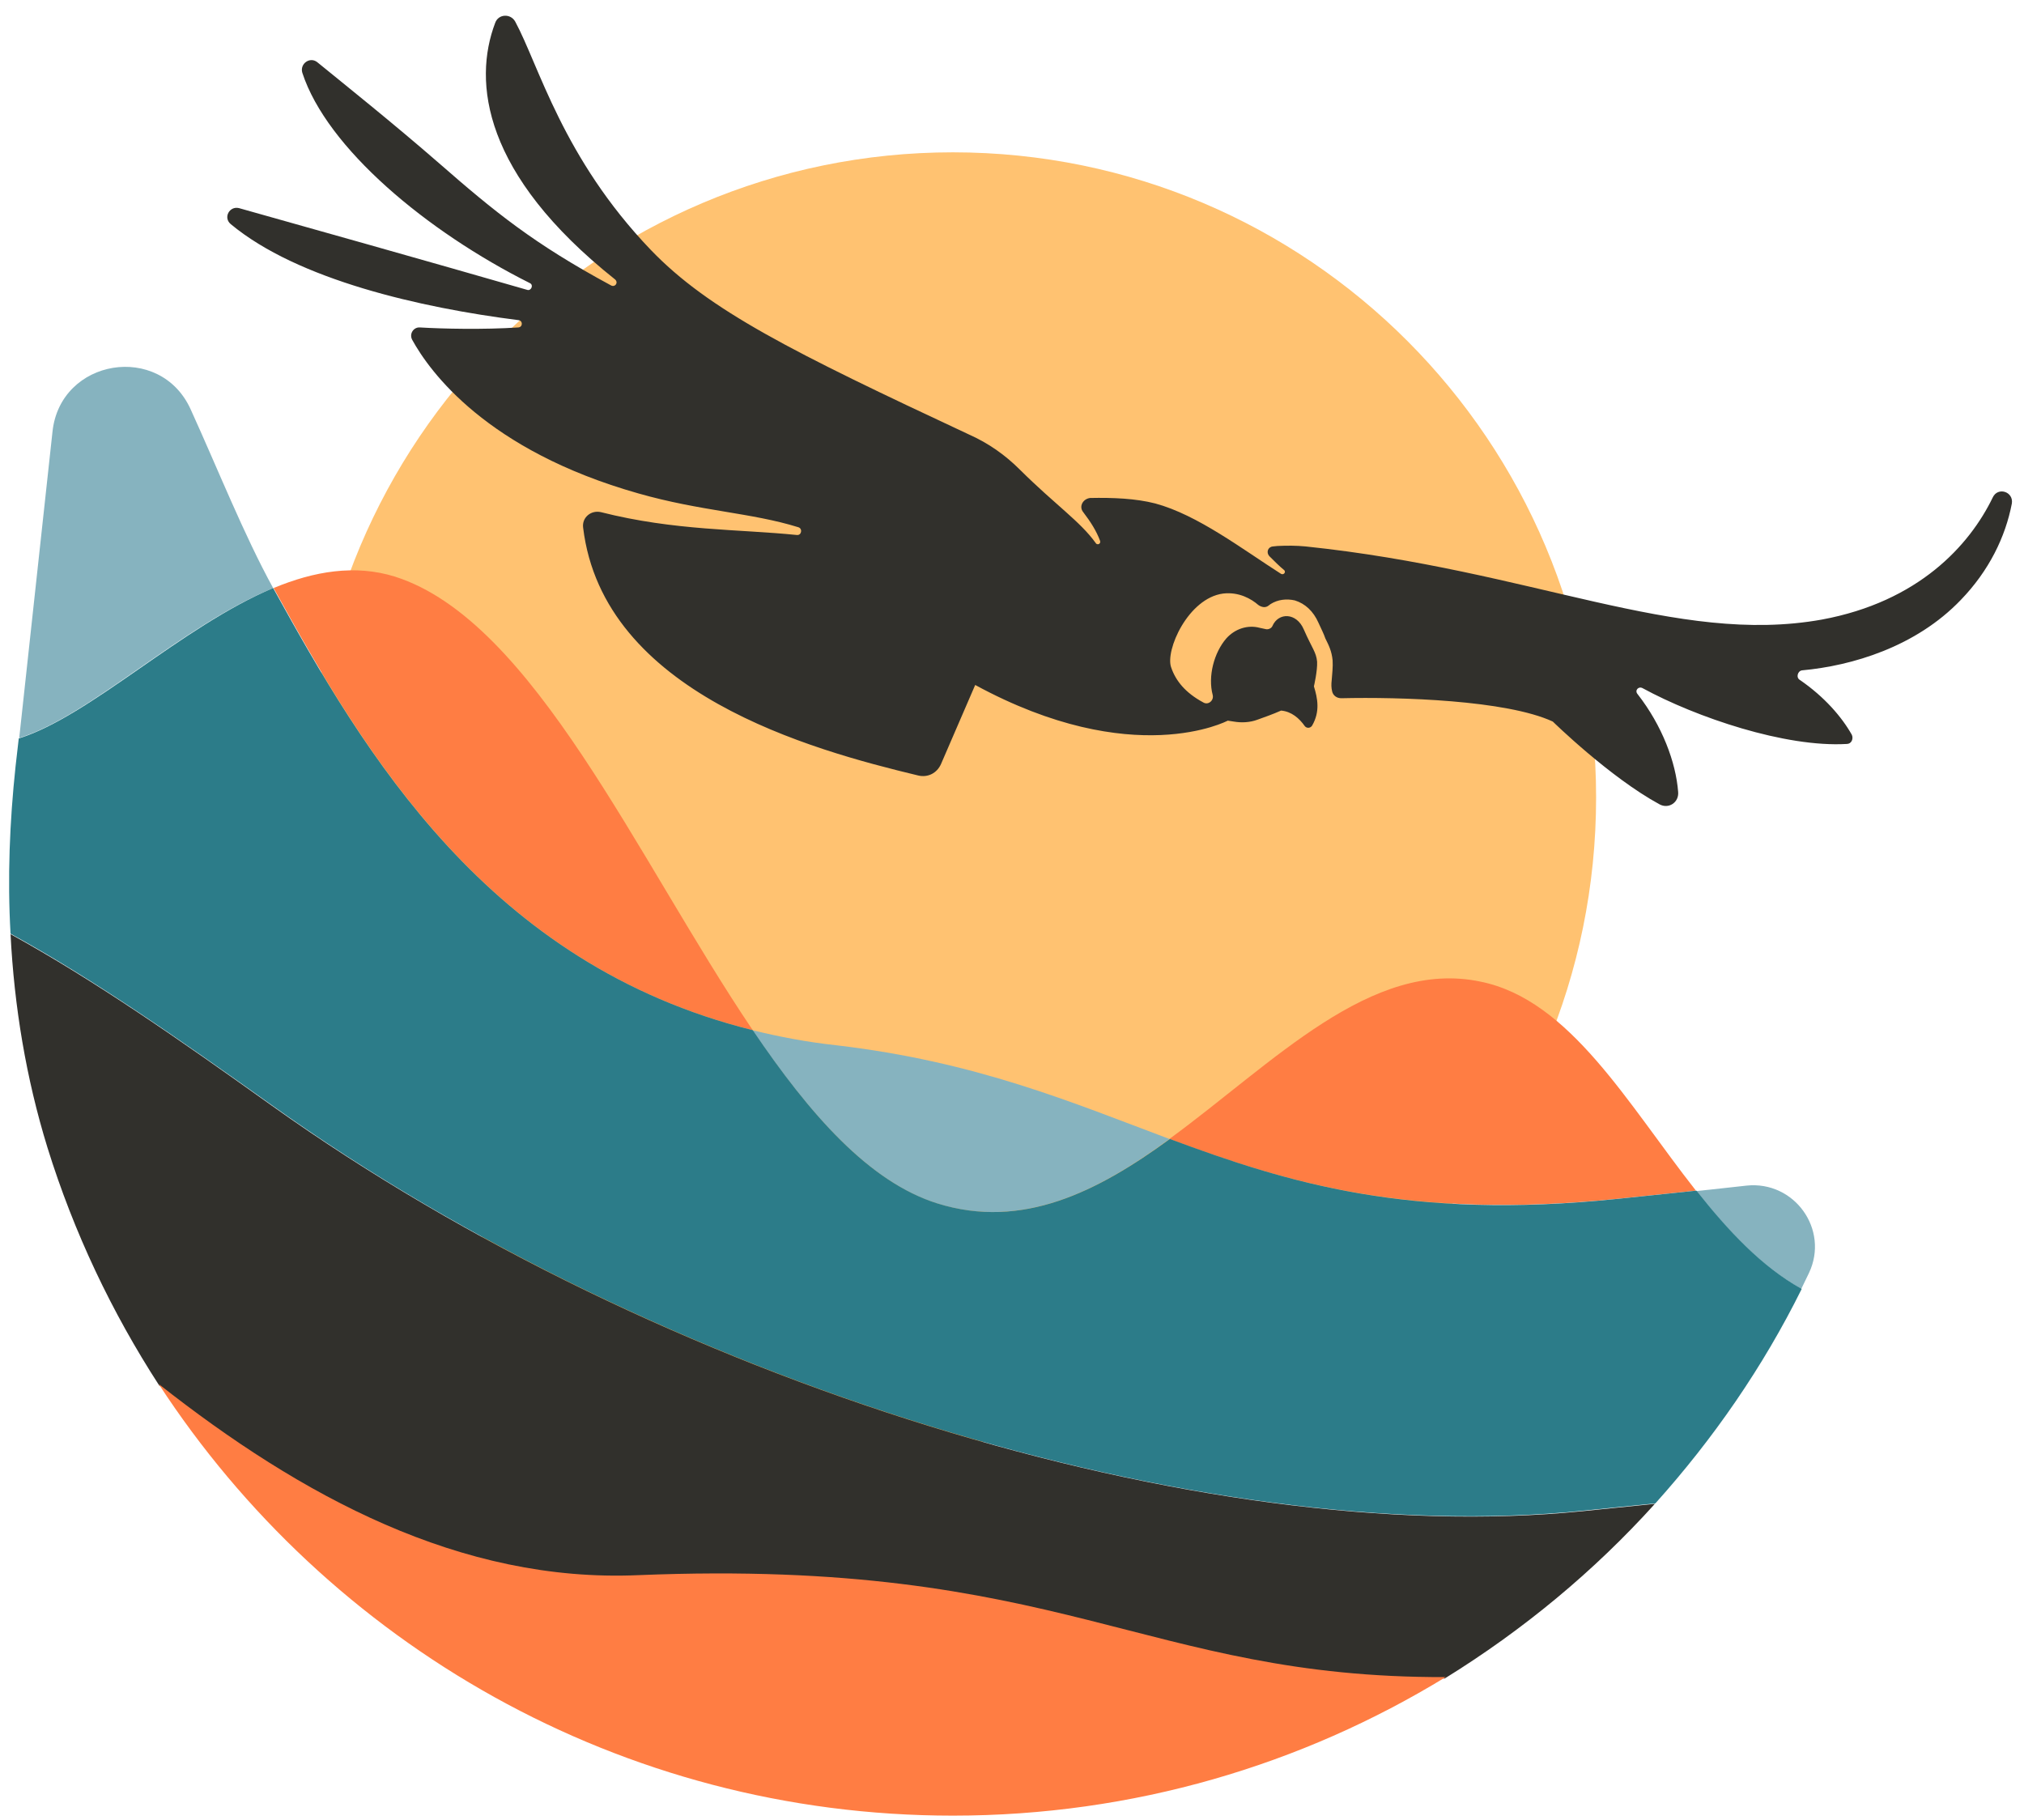 <svg width="109" height="98" viewBox="0 0 109 98" fill="none" xmlns="http://www.w3.org/2000/svg">
<path d="M51.315 77.687C70.447 77.687 85.956 62.132 85.956 42.945C85.956 23.758 70.447 8.203 51.315 8.203C32.183 8.203 16.674 23.758 16.674 42.945C16.674 62.132 32.183 77.687 51.315 77.687Z" fill="#FFC271"/>
<path d="M58.336 27.581C58.729 28.098 59.048 28.59 59.245 29.132C59.294 29.305 59.073 29.378 58.999 29.231C58.164 28.073 56.863 27.212 54.948 25.316C54.138 24.503 53.23 23.863 52.174 23.395C42.697 18.963 38.18 16.723 35.038 13.448C30.299 8.499 29.023 3.525 27.746 1.162C27.5 0.718 26.838 0.743 26.666 1.235C25.463 4.412 26.003 9.385 33.123 15.048C33.319 15.221 33.123 15.492 32.902 15.368C28.753 13.128 26.666 11.429 23.622 8.77C21.191 6.652 18.539 4.535 17.091 3.353C16.698 3.033 16.134 3.427 16.281 3.919C17.607 7.982 22.983 12.463 28.532 15.245C28.753 15.344 28.605 15.664 28.409 15.615C23.204 14.113 16.109 12.118 12.868 11.207C12.353 11.084 12.009 11.724 12.426 12.069C16.035 15.073 22.664 16.575 27.918 17.24C28.163 17.264 28.163 17.609 27.918 17.634C26.052 17.757 23.818 17.707 22.615 17.634C22.271 17.609 22.026 17.978 22.198 18.299C23.13 19.997 26.199 24.257 34.375 26.571C37.738 27.532 40.463 27.606 42.992 28.393C43.238 28.467 43.164 28.837 42.918 28.812C39.8 28.492 36.339 28.59 32.362 27.581C31.821 27.458 31.33 27.876 31.404 28.418C32.484 37.331 43.704 40.384 49.449 41.763C49.965 41.886 50.456 41.64 50.676 41.148L52.518 36.888C61.037 41.517 66.119 38.809 66.119 38.809L66.438 38.858C66.856 38.932 67.322 38.907 67.715 38.759C68.058 38.636 68.549 38.464 68.991 38.267C69.556 38.316 69.973 38.685 70.268 39.104C70.366 39.227 70.563 39.227 70.661 39.079C71.103 38.316 70.956 37.602 70.759 36.962C70.759 36.962 70.956 36.125 70.931 35.632C70.882 35.115 70.661 34.918 70.219 33.909C69.826 32.973 68.844 32.973 68.525 33.712C68.476 33.835 68.304 33.909 68.181 33.884C68.083 33.859 67.96 33.835 67.838 33.81C67.199 33.638 66.512 33.859 66.045 34.377C65.382 35.14 65.039 36.42 65.309 37.43C65.382 37.725 65.063 37.996 64.793 37.824C63.836 37.307 63.32 36.666 63.075 35.952C62.731 35.041 63.983 32.21 65.873 31.964C66.733 31.865 67.396 32.259 67.764 32.579C67.936 32.702 68.157 32.752 68.329 32.604C68.353 32.579 68.402 32.555 68.427 32.53C68.82 32.284 69.286 32.234 69.728 32.333C70.293 32.505 70.734 32.924 71.005 33.539C71.176 33.909 71.299 34.155 71.373 34.377C71.569 34.77 71.716 35.066 71.766 35.558C71.79 35.903 71.741 36.322 71.716 36.642C71.692 36.839 71.692 37.036 71.741 37.233C71.79 37.454 71.987 37.602 72.232 37.602C75.399 37.528 81.12 37.701 83.624 38.858C83.624 38.858 86.693 41.862 89.369 43.314C89.86 43.585 90.424 43.216 90.375 42.65C90.252 41.049 89.516 39.079 88.19 37.38C88.018 37.184 88.239 36.937 88.46 37.06C91.357 38.636 96.145 40.261 99.459 40.064C99.704 40.064 99.827 39.793 99.729 39.572C99.189 38.612 98.256 37.528 96.93 36.617C96.709 36.494 96.808 36.125 97.053 36.1C99.729 35.854 103.166 34.844 105.597 32.308C107.119 30.733 108.003 28.91 108.346 27.113C108.445 26.473 107.585 26.202 107.315 26.793C106.063 29.378 103.313 32.407 98.109 33.367C90.277 34.77 82.568 30.708 70.317 29.428C69.802 29.378 69.311 29.378 68.795 29.403L68.549 29.428C68.279 29.452 68.181 29.748 68.353 29.945C68.623 30.215 68.893 30.486 69.163 30.708C69.261 30.806 69.139 30.979 68.991 30.905C66.905 29.575 64.499 27.729 62.215 27.113C61.16 26.842 59.932 26.793 58.705 26.818C58.312 26.867 58.091 27.285 58.336 27.581Z" fill="#31302C"/>
<path d="M40.537 55.477C34.301 46.244 28.728 33.416 21.265 31.052C19.129 30.388 16.919 30.757 14.734 31.668C19.62 40.532 26.273 51.932 40.537 55.477Z" fill="#FF7D43"/>
<path d="M91.333 64.12C87.65 59.441 84.557 53.852 79.745 52.867C73.828 51.612 68.574 57.25 62.976 61.337C69.335 63.701 75.89 65.695 87.085 64.563L91.333 64.12Z" fill="#FF7D43"/>
<path d="M91.333 64.144C93.027 66.262 94.843 68.182 97.004 69.413C97.151 69.118 97.274 68.847 97.421 68.552C98.526 66.213 96.636 63.578 94.058 63.849C92.56 64.021 91.333 64.144 91.333 64.144Z" fill="#86B3BF"/>
<path d="M50.456 64.809C55.047 66.237 59.122 64.169 62.977 61.337C57.723 59.368 52.592 57.176 45.03 56.29C43.434 56.118 41.912 55.822 40.513 55.477C43.581 59.983 46.797 63.652 50.456 64.809Z" fill="#86B3BF"/>
<path d="M14.71 31.668C13.138 28.812 11.714 25.217 10.266 22.041C8.621 18.422 3.244 19.308 2.827 23.247L1.035 39.744C4.865 38.538 9.726 33.736 14.71 31.668Z" fill="#86B3BF"/>
<path d="M97.028 69.413C94.868 68.207 93.051 66.262 91.357 64.12L87.11 64.563C75.89 65.72 69.36 63.701 63.001 61.337C59.122 64.169 55.071 66.237 50.48 64.809C46.797 63.652 43.606 60.008 40.537 55.477C26.273 51.932 19.62 40.557 14.71 31.668C9.75 33.761 4.865 38.562 1.01 39.769L0.838 41.271C0.519 44.275 0.396 47.278 0.568 50.282C5.086 52.769 9.627 55.945 14.636 59.516C35.48 74.412 64.793 83.448 85.269 81.355C86.3 81.257 87.626 81.109 89.148 80.961C92.266 77.49 94.942 73.624 97.028 69.413Z" fill="#2C7C89"/>
<path d="M89.123 80.986C87.601 81.134 86.275 81.281 85.244 81.38C64.769 83.448 35.48 74.412 14.636 59.54C9.603 55.945 5.086 52.794 0.568 50.307C0.765 54.197 1.403 58.063 2.557 61.805C3.981 66.385 6.019 70.669 8.572 74.609C16.232 80.641 24.8 85.295 34.375 84.901C57.182 83.965 61.577 90.416 77.805 90.391C82.028 87.781 85.833 84.63 89.123 80.986Z" fill="#31302C"/>
<path d="M8.547 74.535C17.656 88.52 33.417 97.778 51.315 97.778C61.037 97.778 70.121 95.045 77.854 90.317C61.577 90.367 57.232 83.891 34.375 84.827C24.8 85.245 16.207 80.567 8.547 74.535Z" fill="#FF7D43"/>
</svg>
